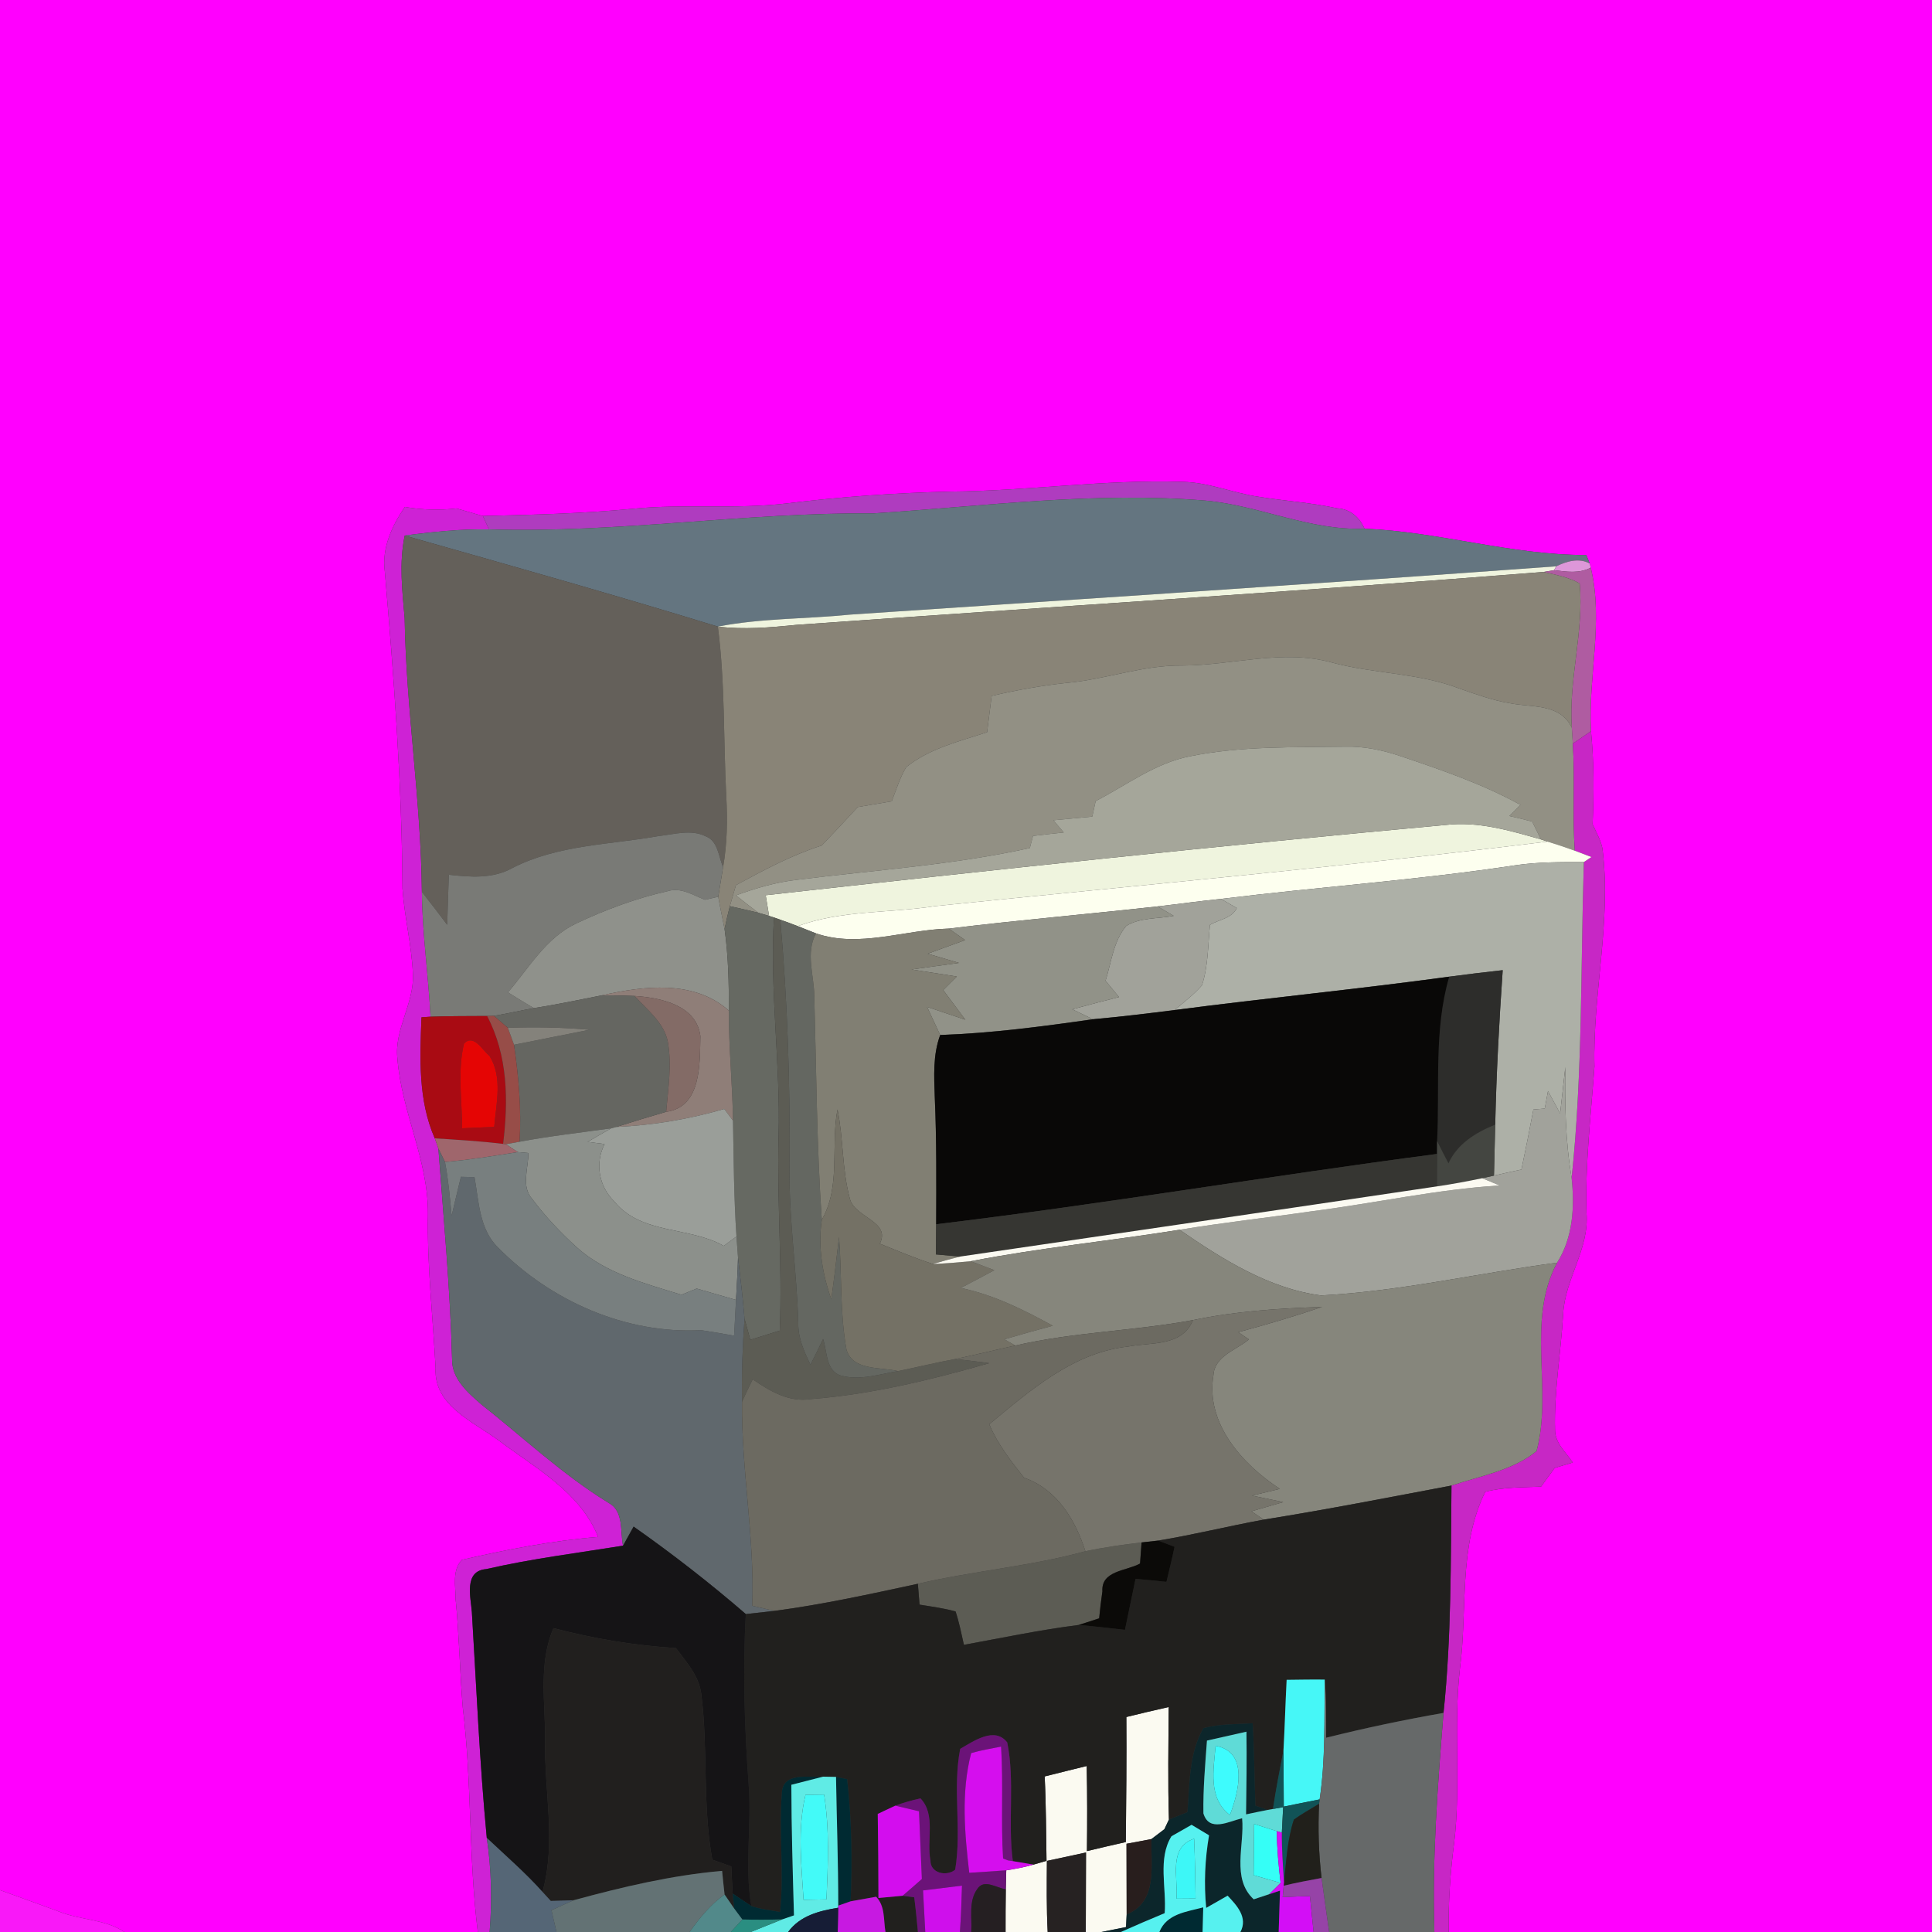 <?xml version="1.0" encoding="UTF-8" ?>
<!DOCTYPE svg PUBLIC "-//W3C//DTD SVG 1.1//EN" "http://www.w3.org/Graphics/SVG/1.1/DTD/svg11.dtd">
<svg width="250pt" height="250pt" viewBox="0 0 250 250" version="1.1" xmlns="http://www.w3.org/2000/svg">
<rect x="0" y="0" width="250" height="250" fill="#333333" stroke="none"/>
<g id="#ff00feff">
<path fill="#ff00fe" opacity="1.00" d=" M 0.00 0.00 L 250.00 0.00 L 250.00 250.00 L 187.45 250.00 C 187.41 246.15 187.66 242.31 188.16 238.50 C 189.07 231.00 188.05 223.43 188.91 215.93 C 189.93 208.30 188.67 200.19 192.19 193.04 C 194.54 192.42 196.99 192.47 199.41 192.37 C 199.99 191.56 200.58 190.76 201.17 189.95 C 201.94 189.72 202.73 189.48 203.51 189.25 C 202.63 187.92 201.22 186.74 201.22 185.03 C 201.08 180.02 201.98 175.05 202.27 170.05 C 202.49 165.49 205.69 161.61 205.29 156.93 C 205.11 150.60 205.86 144.32 206.32 138.02 C 206.07 128.58 208.55 119.21 207.35 109.77 C 207.12 108.66 206.53 107.67 206.08 106.65 C 206.26 102.63 206.27 98.61 205.87 94.61 C 205.48 87.56 207.53 80.44 205.84 73.45 L 205.71 72.92 C 205.60 72.64 205.38 72.09 205.27 71.82 C 195.58 71.84 186.23 68.81 176.57 68.41 C 175.90 66.90 174.69 65.85 173.00 65.77 C 169.68 65.04 166.28 64.83 162.93 64.29 C 159.57 63.81 156.39 62.40 152.97 62.35 C 142.94 62.02 132.99 63.54 122.97 63.61 C 115.87 63.78 108.78 64.28 101.73 65.15 C 95.16 65.92 88.52 65.18 81.94 65.83 C 75.48 66.46 68.98 66.61 62.48 66.77 C 61.35 66.44 60.21 66.11 59.07 65.79 C 56.84 66.06 54.59 65.97 52.38 65.60 C 50.71 68.08 49.38 70.91 49.80 74.00 C 50.97 87.63 52.01 101.31 52.08 114.99 C 52.34 118.70 53.28 122.32 53.43 126.04 C 53.62 129.84 50.98 133.20 51.43 137.03 C 51.97 143.86 55.42 150.15 55.38 157.06 C 55.25 163.75 56.02 170.40 56.37 177.07 C 56.11 181.90 61.31 183.99 64.57 186.42 C 69.30 189.97 75.11 193.12 77.40 198.88 C 71.46 199.36 65.58 200.51 59.77 201.84 C 58.47 203.21 58.96 205.26 58.96 206.96 C 59.42 211.61 59.50 216.28 59.88 220.93 C 61.08 230.58 60.62 240.34 61.83 250.00 L 16.10 250.00 C 13.56 248.31 10.41 248.48 7.65 247.36 C 5.10 246.42 2.55 245.50 0.00 244.58 L 0.00 0.00 Z" />
</g>
<g id="#af3cbfff">
<path fill="#af3cbf" opacity="1.00" d=" M 122.97 63.61 C 132.99 63.54 142.94 62.02 152.97 62.35 C 156.39 62.40 159.57 63.81 162.93 64.29 C 166.28 64.83 169.68 65.04 173.00 65.77 C 174.69 65.85 175.90 66.90 176.57 68.41 C 169.50 68.69 162.98 65.41 156.01 64.78 C 141.67 63.58 127.34 65.51 113.04 66.43 C 96.42 66.30 79.91 69.01 63.27 68.50 C 63.07 68.07 62.68 67.20 62.48 66.77 C 68.98 66.61 75.48 66.46 81.94 65.83 C 88.52 65.18 95.16 65.92 101.73 65.15 C 108.78 64.28 115.87 63.78 122.97 63.61 Z" />
</g>
<g id="#ce22d5ff">
<path fill="#ce22d5" opacity="1.00" d=" M 52.38 65.60 C 54.59 65.97 56.84 66.06 59.07 65.79 C 60.21 66.11 61.35 66.44 62.48 66.77 C 62.68 67.20 63.07 68.07 63.27 68.50 C 59.62 68.44 55.98 68.82 52.37 69.30 C 51.63 72.84 52.05 76.42 52.36 79.97 C 52.55 91.81 54.48 103.55 54.59 115.40 C 54.64 120.81 55.44 126.17 55.71 131.56 C 55.42 131.58 54.83 131.62 54.54 131.64 C 54.34 136.90 54.09 142.37 56.26 147.30 C 56.38 147.64 56.61 148.30 56.73 148.63 C 57.40 157.72 58.26 166.81 58.50 175.93 C 58.48 178.43 60.52 180.19 62.25 181.70 C 67.71 186.00 72.78 190.81 78.74 194.46 C 80.75 195.53 80.23 198.14 80.62 200.01 C 74.72 200.96 68.75 201.70 62.92 203.04 C 59.99 203.28 60.91 206.64 61.06 208.61 C 61.65 218.35 62.06 228.11 62.99 237.82 C 63.60 241.85 63.68 245.94 63.36 250.00 L 61.83 250.00 C 60.62 240.34 61.08 230.58 59.88 220.93 C 59.50 216.28 59.42 211.61 58.96 206.96 C 58.96 205.26 58.47 203.21 59.77 201.84 C 65.58 200.51 71.46 199.36 77.40 198.88 C 75.11 193.12 69.30 189.97 64.57 186.42 C 61.31 183.99 56.11 181.90 56.37 177.07 C 56.02 170.40 55.25 163.75 55.38 157.06 C 55.42 150.15 51.97 143.86 51.43 137.03 C 50.98 133.20 53.62 129.84 53.43 126.04 C 53.28 122.32 52.34 118.70 52.08 114.99 C 52.01 101.31 50.97 87.63 49.80 74.00 C 49.38 70.91 50.71 68.08 52.38 65.60 Z" />
</g>
<g id="#647580ff">
<path fill="#647580" opacity="1.00" d=" M 113.04 66.43 C 127.34 65.51 141.67 63.58 156.01 64.78 C 162.98 65.41 169.50 68.69 176.57 68.41 C 186.23 68.81 195.58 71.84 205.27 71.82 C 205.38 72.09 205.60 72.64 205.71 72.92 C 204.30 72.14 202.70 72.64 201.37 73.28 C 170.93 75.51 140.47 77.48 110.02 79.53 C 104.32 80.11 98.53 79.98 92.89 81.08 C 79.44 76.95 65.90 73.13 52.37 69.30 C 55.98 68.82 59.62 68.44 63.27 68.50 C 79.91 69.01 96.42 66.30 113.04 66.43 Z" />
</g>
<g id="#64605aff">
<path fill="#64605a" opacity="1.00" d=" M 52.36 79.97 C 52.05 76.42 51.63 72.84 52.37 69.30 C 65.90 73.13 79.44 76.95 92.89 81.08 C 93.84 88.37 93.60 95.72 93.98 103.05 C 94.15 106.10 94.10 109.17 93.57 112.19 C 92.96 110.84 92.93 108.83 91.32 108.22 C 89.42 107.27 87.24 107.97 85.26 108.18 C 78.90 109.32 72.18 109.30 66.31 112.32 C 63.77 113.74 60.85 113.50 58.08 113.19 C 58.00 115.35 57.93 117.51 57.87 119.67 C 56.79 118.23 55.69 116.81 54.59 115.40 C 54.48 103.55 52.55 91.81 52.36 79.97 Z" />
</g>
<g id="#eff4deff">
<path fill="#eff4de" opacity="1.00" d=" M 110.02 79.53 C 140.47 77.48 170.93 75.51 201.37 73.28 L 201.10 73.78 C 200.76 73.84 200.08 73.95 199.74 74.01 C 167.52 76.57 135.26 78.57 103.02 80.86 C 99.66 81.20 96.26 81.49 92.89 81.08 C 98.53 79.98 104.32 80.11 110.02 79.53 Z" />
<path fill="#eff4de" opacity="1.00" d=" M 99.08 115.84 C 128.38 112.58 157.70 109.43 187.06 106.75 C 191.27 106.25 195.40 107.48 199.40 108.62 C 199.61 108.69 200.04 108.83 200.25 108.90 C 173.89 112.15 147.43 114.55 121.01 117.25 C 115.09 118.18 108.92 117.75 103.22 119.84 C 102.47 119.55 101.72 119.27 100.97 119.01 L 100.15 118.72 L 99.52 118.52 C 99.41 117.85 99.19 116.51 99.08 115.84 Z" />
</g>
<g id="#dd97d9ff">
<path fill="#dd97d9" opacity="1.00" d=" M 201.37 73.28 C 202.70 72.64 204.30 72.14 205.71 72.92 L 205.84 73.45 C 204.38 74.25 202.67 73.98 201.10 73.78 L 201.37 73.28 Z" />
</g>
<g id="#af5ca1ff">
<path fill="#af5ca1" opacity="1.00" d=" M 199.74 74.01 C 200.08 73.95 200.76 73.84 201.10 73.78 C 202.67 73.98 204.38 74.25 205.84 73.45 C 207.53 80.44 205.48 87.56 205.87 94.61 C 205.28 95.01 204.11 95.83 203.52 96.23 C 203.49 95.71 203.42 94.68 203.39 94.16 C 202.96 87.90 204.98 81.74 204.41 75.50 C 202.97 74.67 201.32 74.39 199.74 74.01 Z" />
</g>
<g id="#898477ff">
<path fill="#898477" opacity="1.00" d=" M 103.02 80.86 C 135.26 78.57 167.52 76.57 199.74 74.01 C 201.32 74.39 202.97 74.67 204.41 75.50 C 204.98 81.74 202.96 87.90 203.39 94.16 C 201.86 90.98 198.21 91.58 195.35 90.99 C 193.12 90.62 190.99 89.84 188.86 89.10 C 183.56 87.06 177.79 87.20 172.35 85.73 C 165.94 83.95 159.45 86.11 152.98 86.12 C 147.87 86.05 143.05 87.93 138.00 88.37 C 134.74 88.72 131.51 89.30 128.32 90.05 C 128.12 91.62 127.93 93.18 127.73 94.75 C 124.13 95.93 120.26 96.85 117.26 99.27 C 116.44 100.65 115.97 102.20 115.39 103.69 C 113.93 103.94 112.46 104.18 111.00 104.43 C 109.46 106.10 107.91 107.77 106.33 109.41 C 102.43 110.65 98.82 112.60 95.23 114.54 C 95.03 115.22 94.64 116.58 94.44 117.26 C 94.19 118.24 93.96 119.23 93.76 120.22 C 93.49 118.83 93.18 117.44 92.94 116.04 C 93.15 114.76 93.36 113.47 93.57 112.19 C 94.10 109.17 94.15 106.10 93.98 103.05 C 93.60 95.72 93.84 88.37 92.89 81.08 C 96.26 81.49 99.66 81.20 103.02 80.86 Z" />
</g>
<g id="#929084ff">
<path fill="#929084" opacity="1.00" d=" M 152.98 86.12 C 159.45 86.11 165.94 83.95 172.35 85.73 C 177.79 87.20 183.56 87.06 188.86 89.10 C 190.99 89.84 193.12 90.62 195.35 90.99 C 198.21 91.58 201.86 90.98 203.39 94.16 C 203.42 94.68 203.49 95.71 203.52 96.23 C 203.82 100.84 203.45 105.47 203.78 110.08 C 202.61 109.65 201.43 109.26 200.25 108.90 C 200.04 108.83 199.61 108.69 199.40 108.62 C 199.12 108.04 198.55 106.89 198.26 106.31 C 197.28 106.05 196.30 105.81 195.31 105.59 C 195.79 105.11 196.27 104.63 196.75 104.15 C 191.80 101.42 186.43 99.60 181.10 97.80 C 178.82 97.04 176.44 96.55 174.03 96.62 C 167.35 96.72 160.59 96.52 154.00 97.86 C 149.49 98.73 145.78 101.60 141.78 103.66 C 141.63 104.33 141.48 105.00 141.34 105.67 C 139.66 105.83 137.99 105.98 136.31 106.14 C 136.76 106.67 137.20 107.19 137.65 107.72 C 136.32 107.86 134.99 108.01 133.67 108.17 C 133.56 108.56 133.36 109.35 133.26 109.74 C 123.33 111.93 113.16 112.59 103.10 113.85 C 100.39 114.16 97.78 114.93 95.24 115.86 C 96.18 116.62 97.15 117.37 98.13 118.11 C 96.90 117.81 95.67 117.53 94.44 117.26 C 94.64 116.58 95.03 115.22 95.23 114.54 C 98.82 112.60 102.43 110.65 106.33 109.41 C 107.91 107.77 109.46 106.10 111.00 104.43 C 112.46 104.18 113.93 103.94 115.39 103.69 C 115.97 102.20 116.44 100.65 117.26 99.27 C 120.26 96.85 124.13 95.93 127.73 94.75 C 127.93 93.18 128.12 91.62 128.32 90.05 C 131.51 89.30 134.74 88.72 138.00 88.37 C 143.05 87.93 147.87 86.05 152.98 86.12 Z" />
</g>
<g id="#c727c5ff">
<path fill="#c727c5" opacity="1.00" d=" M 203.52 96.23 C 204.11 95.83 205.28 95.01 205.87 94.61 C 206.27 98.61 206.26 102.63 206.08 106.65 C 206.53 107.67 207.12 108.66 207.35 109.77 C 208.55 119.21 206.07 128.58 206.32 138.02 C 205.86 144.32 205.11 150.60 205.29 156.93 C 205.69 161.61 202.49 165.49 202.27 170.05 C 201.98 175.05 201.08 180.02 201.22 185.03 C 201.22 186.74 202.63 187.92 203.51 189.25 C 202.73 189.48 201.94 189.72 201.17 189.95 C 200.58 190.76 199.99 191.56 199.41 192.37 C 196.99 192.47 194.54 192.42 192.19 193.04 C 188.67 200.19 189.93 208.30 188.91 215.93 C 188.05 223.43 189.07 231.00 188.16 238.50 C 187.66 242.31 187.41 246.15 187.45 250.00 L 185.61 250.00 C 185.30 240.52 186.03 231.08 186.79 221.65 C 187.82 211.88 187.72 202.04 187.82 192.23 C 191.53 190.99 195.79 190.26 198.83 187.77 C 200.95 179.83 197.43 170.92 201.49 163.39 C 203.56 160.10 203.76 156.19 203.37 152.41 C 204.81 138.84 204.52 125.17 204.95 111.55 C 205.27 111.33 205.60 111.12 205.93 110.90 C 205.39 110.70 204.32 110.28 203.78 110.08 C 203.45 105.47 203.82 100.84 203.52 96.23 Z" />
</g>
<g id="#a5a69aff">
<path fill="#a5a69a" opacity="1.00" d=" M 154.00 97.86 C 160.59 96.52 167.35 96.72 174.03 96.62 C 176.44 96.55 178.82 97.04 181.10 97.80 C 186.43 99.60 191.80 101.42 196.75 104.15 C 196.27 104.63 195.79 105.11 195.31 105.59 C 196.30 105.81 197.28 106.05 198.26 106.31 C 198.55 106.89 199.12 108.04 199.40 108.62 C 195.40 107.48 191.27 106.25 187.06 106.75 C 157.70 109.43 128.38 112.58 99.08 115.84 C 99.19 116.51 99.41 117.85 99.52 118.52 C 99.17 118.41 98.48 118.21 98.13 118.11 C 97.15 117.37 96.18 116.62 95.24 115.86 C 97.78 114.93 100.39 114.16 103.10 113.85 C 113.16 112.59 123.33 111.93 133.26 109.74 C 133.36 109.35 133.56 108.56 133.67 108.17 C 134.99 108.01 136.32 107.86 137.65 107.72 C 137.20 107.19 136.76 106.67 136.31 106.14 C 137.99 105.98 139.66 105.83 141.34 105.67 C 141.48 105.00 141.63 104.33 141.78 103.66 C 145.78 101.60 149.49 98.73 154.00 97.86 Z" />
</g>
<g id="#797a76ff">
<path fill="#797a76" opacity="1.00" d=" M 85.26 108.18 C 87.24 107.97 89.42 107.27 91.32 108.22 C 92.93 108.83 92.96 110.84 93.57 112.19 C 93.36 113.47 93.15 114.76 92.94 116.04 C 92.51 116.14 91.65 116.33 91.22 116.43 C 89.67 115.84 88.10 114.76 86.38 115.32 C 82.29 116.24 78.32 117.72 74.53 119.51 C 70.63 121.36 68.45 125.26 65.73 128.41 C 66.84 129.10 67.95 129.79 69.08 130.45 C 67.35 130.76 65.64 131.16 63.91 131.45 L 63.03 131.47 C 60.59 131.49 58.15 131.47 55.71 131.56 C 55.44 126.17 54.64 120.81 54.59 115.40 C 55.69 116.81 56.79 118.23 57.87 119.67 C 57.93 117.51 58.00 115.35 58.08 113.19 C 60.85 113.50 63.77 113.74 66.31 112.32 C 72.18 109.30 78.90 109.32 85.26 108.18 Z" />
</g>
<g id="#fdffefff">
<path fill="#fdffef" opacity="1.00" d=" M 121.01 117.25 C 147.43 114.55 173.89 112.15 200.25 108.90 C 201.43 109.26 202.61 109.65 203.78 110.08 C 204.32 110.28 205.39 110.70 205.93 110.90 C 205.60 111.12 205.27 111.33 204.95 111.55 C 201.96 111.55 198.95 111.53 195.99 111.98 C 183.38 113.89 170.64 114.76 157.99 116.32 C 155.25 116.59 152.52 116.98 149.79 117.29 C 140.79 118.29 131.76 119.06 122.77 120.16 C 117.08 120.30 111.16 122.70 105.59 120.78 C 105.00 120.54 103.81 120.07 103.22 119.84 C 108.92 117.75 115.09 118.18 121.01 117.25 Z" />
</g>
<g id="#adb0a7ff">
<path fill="#adb0a7" opacity="1.00" d=" M 195.99 111.98 C 198.95 111.53 201.96 111.55 204.95 111.55 C 204.52 125.17 204.81 138.84 203.37 152.41 C 202.56 147.67 202.48 142.87 202.55 138.07 C 202.33 140.07 202.10 142.08 201.88 144.08 C 201.35 143.11 200.83 142.15 200.31 141.18 C 200.21 141.75 200.00 142.88 199.89 143.45 C 199.52 143.48 198.79 143.54 198.42 143.57 C 197.93 146.16 197.42 148.75 196.87 151.34 C 195.69 151.59 194.50 151.85 193.32 152.12 C 193.37 149.92 193.42 147.72 193.48 145.53 C 193.63 138.86 193.99 132.19 194.45 125.54 C 192.14 125.80 189.83 126.07 187.53 126.38 C 175.71 128.00 163.82 129.15 151.99 130.70 C 153.20 129.67 154.50 128.70 155.54 127.49 C 156.35 124.97 156.31 122.28 156.57 119.67 C 157.73 118.99 159.41 118.84 160.04 117.50 C 159.53 117.20 158.50 116.61 157.99 116.32 C 170.64 114.76 183.38 113.89 195.99 111.98 Z" />
</g>
<g id="#8f918bff">
<path fill="#8f918b" opacity="1.00" d=" M 86.38 115.32 C 88.10 114.76 89.67 115.84 91.22 116.43 C 91.65 116.33 92.51 116.14 92.94 116.04 C 93.18 117.44 93.49 118.83 93.76 120.22 C 94.25 123.72 94.33 127.25 94.31 130.77 C 89.76 126.74 83.27 127.58 77.81 128.81 C 74.91 129.39 72.01 129.99 69.08 130.45 C 67.95 129.79 66.84 129.10 65.73 128.41 C 68.45 125.26 70.63 121.36 74.53 119.51 C 78.32 117.72 82.29 116.24 86.38 115.32 Z" />
</g>
<g id="#666962ff">
<path fill="#666962" opacity="1.00" d=" M 93.76 120.22 C 93.96 119.23 94.19 118.24 94.44 117.26 C 95.67 117.53 96.90 117.81 98.13 118.11 C 98.48 118.21 99.17 118.41 99.52 118.52 L 100.15 118.72 C 99.59 128.15 101.00 137.56 100.75 146.99 C 100.52 155.39 101.25 163.78 100.90 172.18 C 99.63 172.57 98.36 172.97 97.09 173.37 C 96.83 172.46 96.58 171.55 96.34 170.64 C 96.13 168.00 95.81 165.37 95.50 162.73 C 95.45 162.05 95.35 160.68 95.30 160.00 C 94.96 155.01 94.94 150.01 94.85 145.01 C 94.78 140.26 94.29 135.52 94.31 130.77 C 94.33 127.25 94.25 123.72 93.76 120.22 Z" />
</g>
<g id="#a1a29aff">
<path fill="#a1a29a" opacity="1.00" d=" M 149.79 117.29 C 152.52 116.98 155.25 116.59 157.99 116.32 C 158.50 116.61 159.53 117.20 160.04 117.50 C 159.41 118.84 157.73 118.99 156.57 119.67 C 156.31 122.28 156.35 124.97 155.54 127.49 C 154.50 128.70 153.20 129.67 151.99 130.70 C 148.47 131.15 144.96 131.57 141.43 131.89 C 140.76 131.57 139.42 130.92 138.75 130.60 C 140.76 130.05 142.78 129.53 144.80 129.02 C 144.22 128.31 143.64 127.61 143.06 126.91 C 143.81 124.51 144.07 121.79 145.74 119.81 C 147.54 118.70 149.85 118.91 151.88 118.51 C 151.36 118.20 150.31 117.59 149.79 117.29 Z" />
</g>
<g id="#919288ff">
<path fill="#919288" opacity="1.00" d=" M 122.77 120.16 C 131.76 119.06 140.79 118.29 149.79 117.29 C 150.31 117.59 151.36 118.20 151.88 118.51 C 149.85 118.91 147.54 118.70 145.74 119.81 C 144.07 121.79 143.81 124.51 143.06 126.91 C 143.64 127.61 144.22 128.31 144.80 129.02 C 142.78 129.53 140.76 130.05 138.75 130.60 C 139.42 130.92 140.76 131.57 141.43 131.89 C 134.87 132.83 128.29 133.70 121.66 133.93 C 121.10 132.71 120.53 131.50 119.96 130.29 C 121.60 130.84 123.26 131.40 124.91 131.95 C 123.96 130.67 123.00 129.39 122.05 128.11 C 122.49 127.67 123.37 126.79 123.81 126.36 C 121.86 126.05 119.90 125.75 117.95 125.45 C 120.00 125.16 122.04 124.88 124.09 124.60 C 122.74 124.20 121.38 123.80 120.04 123.41 C 121.65 122.82 123.27 122.24 124.89 121.65 C 124.36 121.28 123.30 120.53 122.77 120.16 Z" />
</g>
<g id="#5c5c54ff">
<path fill="#5c5c54" opacity="1.00" d=" M 100.15 118.72 L 100.97 119.01 C 101.92 129.66 102.25 140.36 102.17 151.06 C 102.07 157.84 103.12 164.55 103.30 171.32 C 103.28 173.20 104.08 174.93 104.87 176.59 C 105.43 175.48 105.98 174.38 106.51 173.26 C 107.06 174.92 106.83 177.52 108.97 178.04 C 111.37 178.64 113.83 177.81 116.21 177.42 C 118.67 176.92 121.11 176.31 123.59 175.86 C 125.06 176.01 126.54 176.19 128.02 176.39 C 120.49 178.55 112.80 180.43 104.97 181.04 C 102.13 181.50 99.63 180.02 97.40 178.48 C 96.92 179.45 96.46 180.41 96.02 181.39 C 95.95 177.80 96.08 174.22 96.34 170.64 C 96.58 171.55 96.83 172.46 97.09 173.37 C 98.36 172.97 99.63 172.57 100.90 172.18 C 101.25 163.78 100.52 155.39 100.75 146.99 C 101.00 137.56 99.59 128.15 100.15 118.72 Z" />
<path fill="#5c5c54" opacity="1.00" d=" M 140.45 200.73 C 142.85 200.22 145.28 199.88 147.72 199.59 C 147.67 200.27 147.57 201.64 147.52 202.32 C 145.77 203.30 142.48 203.21 142.65 205.92 C 142.48 207.08 142.34 208.24 142.23 209.41 C 141.56 209.62 140.24 210.06 139.58 210.27 C 134.59 210.90 129.67 211.94 124.73 212.84 C 124.40 211.39 124.12 209.93 123.65 208.52 C 122.12 208.10 120.55 207.89 118.99 207.64 C 118.94 206.96 118.83 205.61 118.77 204.94 C 125.95 203.27 133.33 202.68 140.45 200.73 Z" />
</g>
<g id="#646761ff">
<path fill="#646761" opacity="1.00" d=" M 100.97 119.01 C 101.72 119.27 102.47 119.55 103.22 119.84 C 103.81 120.07 105.00 120.54 105.59 120.78 C 104.20 123.34 105.36 126.22 105.37 128.93 C 105.64 138.57 105.68 148.22 106.34 157.84 C 105.83 161.33 106.41 164.82 107.57 168.12 C 107.94 165.44 108.26 162.75 108.57 160.06 C 108.95 164.90 108.66 169.82 109.53 174.62 C 110.31 177.41 113.99 176.87 116.21 177.42 C 113.83 177.81 111.37 178.64 108.97 178.04 C 106.83 177.52 107.06 174.92 106.51 173.26 C 105.98 174.38 105.43 175.48 104.87 176.59 C 104.08 174.93 103.28 173.20 103.30 171.32 C 103.12 164.55 102.07 157.84 102.17 151.06 C 102.25 140.36 101.92 129.66 100.97 119.01 Z" />
</g>
<g id="#817f73ff">
<path fill="#817f73" opacity="1.00" d=" M 105.59 120.78 C 111.16 122.70 117.08 120.30 122.77 120.16 C 123.30 120.53 124.36 121.28 124.89 121.65 C 123.27 122.24 121.65 122.82 120.04 123.41 C 121.38 123.80 122.74 124.20 124.09 124.60 C 122.04 124.88 120.00 125.16 117.95 125.45 C 119.90 125.75 121.86 126.05 123.81 126.36 C 123.37 126.79 122.49 127.67 122.05 128.11 C 123.00 129.39 123.96 130.67 124.91 131.95 C 123.26 131.40 121.60 130.84 119.96 130.29 C 120.53 131.50 121.10 132.71 121.66 133.93 C 120.70 136.51 120.87 139.29 120.96 141.99 C 121.20 147.47 121.16 152.95 121.14 158.42 C 121.13 159.72 121.11 161.02 121.10 162.32 C 121.88 162.39 123.45 162.53 124.23 162.60 C 123.06 162.89 121.89 163.22 120.73 163.56 C 118.39 162.81 116.13 161.85 113.85 160.93 C 115.32 158.00 110.53 157.56 109.96 155.07 C 108.95 151.32 109.15 147.36 108.37 143.56 C 107.47 148.29 108.83 153.50 106.34 157.84 C 105.68 148.22 105.64 138.57 105.37 128.93 C 105.36 126.22 104.20 123.34 105.59 120.78 Z" />
</g>
<g id="#2d2d2bff">
<path fill="#2d2d2b" opacity="1.00" d=" M 187.53 126.38 C 189.83 126.07 192.14 125.80 194.45 125.54 C 193.99 132.19 193.63 138.86 193.48 145.53 C 190.97 146.55 188.60 147.99 187.43 150.54 C 186.93 149.58 186.43 148.62 185.96 147.66 C 186.32 140.58 185.52 133.26 187.53 126.38 Z" />
</g>
<g id="#090807ff">
<path fill="#090807" opacity="1.00" d=" M 151.99 130.70 C 163.82 129.15 175.71 128.00 187.53 126.38 C 185.52 133.26 186.32 140.58 185.96 147.66 L 185.96 149.32 C 164.33 152.15 142.80 155.81 121.14 158.42 C 121.16 152.95 121.20 147.47 120.96 141.99 C 120.87 139.29 120.70 136.51 121.66 133.93 C 128.29 133.70 134.87 132.83 141.43 131.89 C 144.96 131.57 148.47 131.15 151.99 130.70 Z" />
</g>
<g id="#8f7e78ff">
<path fill="#8f7e78" opacity="1.00" d=" M 77.81 128.81 C 83.27 127.58 89.76 126.74 94.31 130.77 C 94.29 135.52 94.78 140.26 94.85 145.01 C 94.57 144.63 94.00 143.88 93.72 143.50 C 89.17 144.83 84.49 145.61 79.75 145.83 C 81.89 145.15 84.04 144.49 86.20 143.87 C 90.81 143.25 90.54 137.62 90.63 134.07 C 90.12 130.04 85.47 129.10 82.12 128.88 C 80.68 128.82 79.25 128.79 77.81 128.81 Z" />
</g>
<g id="#656661ff">
<path fill="#656661" opacity="1.00" d=" M 69.08 130.45 C 72.01 129.99 74.91 129.39 77.81 128.81 C 79.25 128.79 80.68 128.82 82.12 128.88 C 83.73 130.67 85.90 132.28 86.41 134.77 C 86.96 137.78 86.46 140.85 86.20 143.87 C 84.04 144.49 81.89 145.15 79.75 145.83 L 79.10 146.00 C 75.14 146.56 71.16 147.00 67.23 147.74 C 67.49 143.55 67.11 139.34 66.51 135.19 C 69.76 134.53 73.02 133.91 76.28 133.25 C 72.77 132.94 69.24 132.87 65.72 133.00 C 65.27 132.62 64.37 131.84 63.91 131.45 C 65.64 131.16 67.35 130.76 69.08 130.45 Z" />
</g>
<g id="#836b66ff">
<path fill="#836b66" opacity="1.00" d=" M 82.12 128.88 C 85.47 129.10 90.12 130.04 90.63 134.07 C 90.54 137.62 90.81 143.25 86.20 143.87 C 86.46 140.85 86.96 137.78 86.41 134.77 C 85.90 132.28 83.73 130.67 82.12 128.88 Z" />
</g>
<g id="#a90b13ff">
<path fill="#a90b13" opacity="1.00" d=" M 54.54 131.64 C 54.83 131.62 55.42 131.58 55.71 131.56 C 58.15 131.47 60.59 131.49 63.03 131.47 C 65.72 136.57 65.80 142.42 65.10 148.02 C 62.17 147.66 59.21 147.49 56.26 147.30 C 54.09 142.37 54.34 136.90 54.54 131.64 M 60.04 135.04 C 59.18 138.63 59.79 142.36 59.80 146.00 C 61.19 145.94 62.57 145.88 63.95 145.82 C 64.21 142.80 65.07 139.36 63.33 136.62 C 62.42 135.93 61.32 133.72 60.04 135.04 Z" />
</g>
<g id="#974d48ff">
<path fill="#974d48" opacity="1.00" d=" M 63.03 131.47 L 63.91 131.45 C 64.37 131.84 65.27 132.62 65.72 133.00 C 65.92 133.55 66.32 134.64 66.51 135.19 C 67.11 139.34 67.49 143.55 67.23 147.74 L 65.46 148.06 L 65.10 148.02 C 65.80 142.42 65.72 136.57 63.03 131.47 Z" />
</g>
<g id="#84827bff">
<path fill="#84827b" opacity="1.00" d=" M 65.72 133.00 C 69.24 132.87 72.77 132.94 76.28 133.25 C 73.02 133.91 69.76 134.53 66.51 135.19 C 66.32 134.64 65.92 133.55 65.72 133.00 Z" />
</g>
<g id="#e50504ff">
<path fill="#e50504" opacity="1.00" d=" M 60.04 135.04 C 61.32 133.72 62.42 135.93 63.33 136.62 C 65.07 139.36 64.21 142.80 63.95 145.82 C 62.57 145.88 61.19 145.94 59.80 146.00 C 59.79 142.36 59.18 138.63 60.04 135.04 Z" />
</g>
<g id="#a1a29bff">
<path fill="#a1a29b" opacity="1.00" d=" M 201.88 144.08 C 202.10 142.08 202.33 140.07 202.55 138.07 C 202.48 142.87 202.56 147.67 203.37 152.41 C 203.76 156.19 203.56 160.10 201.49 163.39 C 191.30 164.74 181.23 167.09 170.95 167.63 C 164.19 166.75 158.16 162.93 152.64 159.13 C 158.39 158.18 164.18 157.55 169.94 156.71 C 177.99 155.68 185.93 153.90 194.05 153.40 C 193.48 153.16 192.36 152.69 191.80 152.46 C 192.18 152.37 192.94 152.21 193.32 152.12 C 194.50 151.85 195.69 151.59 196.87 151.34 C 197.42 148.75 197.93 146.16 198.42 143.57 C 198.79 143.54 199.52 143.48 199.89 143.45 C 200.00 142.88 200.21 141.75 200.31 141.18 C 200.83 142.15 201.35 143.11 201.88 144.08 Z" />
</g>
<g id="#9a9e99ff">
<path fill="#9a9e99" opacity="1.00" d=" M 79.75 145.83 C 84.49 145.61 89.17 144.83 93.72 143.50 C 94.00 143.88 94.57 144.63 94.85 145.01 C 94.94 150.01 94.96 155.01 95.30 160.00 C 94.75 160.40 94.20 160.81 93.66 161.22 C 89.15 158.67 83.01 159.79 79.49 155.47 C 77.48 153.49 76.97 150.54 78.23 148.04 C 77.68 147.97 76.59 147.83 76.04 147.76 C 77.05 147.17 78.06 146.57 79.10 146.00 L 79.75 145.83 Z" />
</g>
<g id="#747165ff">
<path fill="#747165" opacity="1.00" d=" M 108.37 143.56 C 109.15 147.36 108.95 151.32 109.96 155.07 C 110.53 157.56 115.32 158.00 113.85 160.93 C 116.13 161.85 118.39 162.81 120.73 163.56 C 122.36 163.50 123.99 163.35 125.62 163.20 C 126.39 163.49 127.91 164.07 128.67 164.36 C 127.23 165.14 125.78 165.90 124.33 166.66 C 128.57 167.54 132.46 169.48 136.23 171.55 C 134.14 172.11 132.05 172.69 129.97 173.31 C 130.33 173.51 131.04 173.91 131.39 174.11 C 128.79 174.68 126.20 175.32 123.59 175.86 C 121.11 176.31 118.67 176.92 116.21 177.42 C 113.99 176.87 110.31 177.41 109.53 174.62 C 108.66 169.82 108.95 164.90 108.57 160.06 C 108.26 162.75 107.94 165.44 107.57 168.12 C 106.41 164.82 105.83 161.33 106.34 157.84 C 108.83 153.50 107.47 148.29 108.37 143.56 Z" />
</g>
<g id="#8c908bff">
<path fill="#8c908b" opacity="1.00" d=" M 67.23 147.74 C 71.16 147.00 75.14 146.56 79.10 146.00 C 78.06 146.57 77.05 147.17 76.04 147.76 C 76.59 147.83 77.68 147.97 78.23 148.04 C 76.97 150.54 77.48 153.49 79.49 155.47 C 83.01 159.79 89.15 158.67 93.66 161.22 C 94.20 160.81 94.75 160.40 95.30 160.00 C 95.35 160.68 95.45 162.05 95.50 162.73 C 95.45 164.56 95.34 166.38 95.24 168.21 C 93.54 167.72 91.84 167.23 90.15 166.74 C 89.49 167.00 88.84 167.27 88.18 167.54 C 83.45 166.08 78.40 164.79 74.63 161.40 C 72.53 159.49 70.57 157.42 68.87 155.15 C 67.39 153.50 68.39 151.17 68.37 149.20 C 68.03 149.17 67.34 149.11 67.00 149.08 L 65.46 148.06 L 67.23 147.74 Z" />
</g>
<g id="#444641ff">
<path fill="#444641" opacity="1.00" d=" M 187.43 150.54 C 188.60 147.99 190.97 146.55 193.48 145.53 C 193.42 147.72 193.37 149.92 193.32 152.12 C 192.94 152.21 192.18 152.37 191.80 152.46 C 189.85 152.87 187.89 153.23 185.93 153.52 C 185.94 152.12 185.95 150.72 185.96 149.32 L 185.96 147.66 C 186.43 148.62 186.93 149.58 187.43 150.54 Z" />
</g>
<g id="#9f666cff">
<path fill="#9f666c" opacity="1.00" d=" M 56.26 147.30 C 59.21 147.49 62.17 147.66 65.10 148.02 L 65.46 148.06 L 67.00 149.08 C 63.87 149.58 60.74 150.09 57.58 150.36 C 57.37 149.93 56.94 149.06 56.73 148.63 C 56.61 148.30 56.38 147.64 56.26 147.30 Z" />
</g>
<g id="#60686dff">
<path fill="#60686d" opacity="1.00" d=" M 56.73 148.63 C 56.94 149.06 57.37 149.93 57.58 150.36 C 58.02 152.65 58.22 154.98 58.44 157.30 C 58.83 155.62 59.24 153.95 59.64 152.28 C 60.08 152.29 60.96 152.31 61.40 152.32 C 61.97 155.45 62.01 159.05 64.45 161.43 C 71.24 168.33 80.97 172.65 90.71 172.12 C 92.14 172.33 93.56 172.58 94.99 172.84 C 95.07 171.30 95.15 169.75 95.24 168.21 C 95.34 166.38 95.45 164.56 95.50 162.73 C 95.81 165.37 96.13 168.00 96.34 170.64 C 96.08 174.22 95.95 177.80 96.02 181.39 C 95.92 190.21 97.67 198.95 97.34 207.79 C 98.06 207.96 99.50 208.29 100.22 208.45 C 98.98 208.59 97.74 208.73 96.51 208.86 C 91.86 204.84 87.01 201.07 81.99 197.54 C 81.53 198.36 81.08 199.18 80.62 200.01 C 80.23 198.14 80.75 195.53 78.74 194.46 C 72.78 190.81 67.71 186.00 62.25 181.70 C 60.52 180.19 58.48 178.43 58.50 175.93 C 58.26 166.81 57.40 157.72 56.73 148.63 Z" />
</g>
<g id="#787f7fff">
<path fill="#787f7f" opacity="1.00" d=" M 57.58 150.36 C 60.74 150.09 63.87 149.58 67.00 149.08 C 67.34 149.11 68.03 149.17 68.37 149.20 C 68.39 151.17 67.39 153.50 68.87 155.15 C 70.57 157.42 72.53 159.49 74.63 161.40 C 78.40 164.79 83.45 166.08 88.18 167.54 C 88.84 167.27 89.49 167.00 90.15 166.74 C 91.84 167.23 93.54 167.72 95.24 168.21 C 95.15 169.75 95.07 171.30 94.99 172.84 C 93.56 172.58 92.14 172.33 90.71 172.12 C 80.97 172.65 71.24 168.33 64.45 161.43 C 62.01 159.05 61.97 155.45 61.40 152.32 C 60.96 152.31 60.08 152.29 59.64 152.28 C 59.24 153.95 58.83 155.62 58.44 157.30 C 58.22 154.98 58.02 152.65 57.58 150.36 Z" />
</g>
<g id="#363632ff">
<path fill="#363632" opacity="1.00" d=" M 121.14 158.42 C 142.80 155.81 164.33 152.15 185.96 149.32 C 185.95 150.72 185.94 152.12 185.93 153.52 C 165.37 156.58 144.80 159.59 124.23 162.60 C 123.45 162.53 121.88 162.39 121.10 162.32 C 121.11 161.02 121.13 159.72 121.14 158.42 Z" />
</g>
<g id="#fbfaf1ff">
<path fill="#fbfaf1" opacity="1.00" d=" M 124.23 162.60 C 144.80 159.59 165.37 156.58 185.93 153.52 C 187.89 153.23 189.85 152.87 191.80 152.46 C 192.36 152.69 193.48 153.16 194.05 153.40 C 185.93 153.90 177.99 155.68 169.94 156.71 C 164.18 157.55 158.39 158.18 152.64 159.13 C 143.65 160.57 134.57 161.46 125.62 163.20 C 123.99 163.35 122.36 163.50 120.73 163.56 C 121.89 163.22 123.06 162.89 124.23 162.60 Z" />
<path fill="#fbfaf1" opacity="1.00" d=" M 145.75 222.18 C 147.57 221.73 149.40 221.30 151.23 220.89 C 151.20 225.74 151.11 230.60 151.26 235.45 C 151.11 235.77 150.82 236.39 150.67 236.70 C 150.25 237.02 149.42 237.65 149.00 237.97 C 147.93 238.18 146.85 238.39 145.77 238.58 C 145.77 241.63 145.79 244.68 145.79 247.73 C 145.77 248.14 145.73 248.95 145.71 249.36 C 144.64 249.58 143.58 249.79 142.52 250.00 L 140.50 250.00 C 140.51 246.57 140.52 243.14 140.53 239.71 C 138.84 240.07 137.16 240.44 135.47 240.80 C 135.45 243.86 135.41 246.93 135.57 250.00 L 130.12 250.00 C 130.12 248.15 130.12 246.31 130.15 244.47 C 130.16 243.86 130.20 242.63 130.21 242.02 C 131.40 241.83 132.58 241.62 133.73 241.28 C 134.16 241.15 135.00 240.91 135.42 240.79 C 135.36 237.15 135.36 233.50 135.18 229.87 C 136.99 229.41 138.81 228.97 140.62 228.52 C 140.70 232.19 140.69 235.86 140.65 239.53 C 142.32 239.13 144.00 238.74 145.68 238.36 C 145.73 232.97 145.79 227.57 145.75 222.18 Z" />
</g>
<g id="#86867cff">
<path fill="#86867c" opacity="1.00" d=" M 125.62 163.20 C 134.57 161.46 143.65 160.57 152.64 159.13 C 158.16 162.93 164.19 166.75 170.95 167.63 C 181.23 167.09 191.30 164.74 201.49 163.39 C 197.43 170.92 200.95 179.83 198.83 187.77 C 195.79 190.26 191.53 190.99 187.82 192.23 C 179.73 193.76 171.65 195.34 163.52 196.64 C 163.13 196.37 162.34 195.83 161.94 195.56 C 163.31 195.16 164.68 194.76 166.05 194.37 C 164.70 194.09 163.35 193.81 162.00 193.53 C 163.20 193.24 164.40 192.95 165.61 192.66 C 160.77 189.48 155.97 184.19 157.02 177.94 C 157.17 175.47 159.97 174.70 161.61 173.32 C 161.26 173.09 160.57 172.61 160.23 172.38 C 163.87 171.41 167.50 170.34 171.07 169.12 C 165.47 169.30 159.86 169.67 154.37 170.82 C 146.76 172.23 138.96 172.36 131.39 174.11 C 131.04 173.91 130.33 173.51 129.97 173.31 C 132.05 172.69 134.14 172.11 136.23 171.55 C 132.46 169.48 128.57 167.54 124.33 166.66 C 125.78 165.90 127.23 165.14 128.67 164.36 C 127.91 164.07 126.39 163.49 125.62 163.20 Z" />
</g>
<g id="#76746bff">
<path fill="#76746b" opacity="1.00" d=" M 154.37 170.82 C 159.86 169.67 165.47 169.30 171.07 169.12 C 167.50 170.34 163.87 171.41 160.23 172.38 C 160.57 172.61 161.26 173.09 161.61 173.32 C 159.97 174.70 157.17 175.47 157.02 177.94 C 155.97 184.19 160.77 189.48 165.61 192.66 C 164.40 192.95 163.20 193.24 162.00 193.53 C 163.35 193.81 164.70 194.09 166.05 194.37 C 164.68 194.76 163.31 195.16 161.94 195.56 C 162.34 195.83 163.13 196.37 163.52 196.64 C 158.96 197.47 154.45 198.60 149.87 199.35 C 149.33 199.41 148.26 199.53 147.72 199.59 C 145.28 199.88 142.85 200.22 140.45 200.73 C 139.14 196.65 136.78 192.71 132.52 191.22 C 130.81 189.06 129.08 186.85 128.01 184.30 C 133.30 179.93 138.87 175.01 145.99 174.24 C 148.99 173.67 152.96 174.27 154.37 170.82 Z" />
</g>
<g id="#6c6a61ff">
<path fill="#6c6a61" opacity="1.00" d=" M 131.39 174.11 C 138.96 172.36 146.76 172.23 154.37 170.82 C 152.96 174.27 148.99 173.67 145.99 174.24 C 138.87 175.01 133.30 179.93 128.01 184.30 C 129.08 186.85 130.81 189.06 132.52 191.22 C 136.78 192.71 139.14 196.65 140.45 200.73 C 133.33 202.68 125.95 203.27 118.77 204.94 C 112.62 206.27 106.46 207.62 100.22 208.45 C 99.50 208.29 98.06 207.96 97.34 207.79 C 97.67 198.95 95.92 190.21 96.02 181.39 C 96.46 180.41 96.92 179.45 97.40 178.48 C 99.63 180.02 102.13 181.50 104.97 181.04 C 112.80 180.43 120.49 178.55 128.02 176.39 C 126.54 176.19 125.06 176.01 123.59 175.86 C 126.20 175.32 128.79 174.68 131.39 174.11 Z" />
</g>
<g id="#21201eff">
<path fill="#21201e" opacity="1.00" d=" M 163.52 196.64 C 171.65 195.34 179.73 193.76 187.82 192.23 C 187.72 202.04 187.82 211.88 186.79 221.65 C 181.69 222.54 176.62 223.61 171.60 224.86 C 171.60 222.35 171.64 219.84 171.42 217.34 C 169.77 217.32 168.14 217.35 166.49 217.37 C 166.33 220.41 166.25 223.46 166.08 226.51 C 165.59 229.02 165.10 231.54 164.72 234.08 L 164.06 234.20 C 163.66 234.06 162.86 233.79 162.45 233.65 C 162.32 230.10 162.31 226.54 162.10 222.99 C 159.97 223.12 157.79 223.06 155.72 223.62 C 153.82 226.91 153.96 230.83 153.65 234.49 C 153.05 234.73 151.86 235.21 151.26 235.45 C 151.11 230.60 151.20 225.74 151.23 220.89 C 149.40 221.30 147.57 221.73 145.75 222.18 C 145.79 227.57 145.73 232.97 145.68 238.36 C 144.00 238.74 142.32 239.13 140.65 239.53 C 140.69 235.86 140.70 232.19 140.62 228.52 C 138.81 228.97 136.99 229.41 135.18 229.87 C 135.36 233.50 135.36 237.15 135.42 240.79 C 135.00 240.91 134.16 241.15 133.73 241.28 C 133.06 241.16 131.73 240.94 131.06 240.83 C 130.38 235.73 131.35 230.54 130.34 225.48 C 128.73 223.36 125.97 225.31 124.25 226.30 C 123.24 231.45 124.47 236.76 123.60 241.94 C 122.44 242.87 120.37 242.37 120.40 240.74 C 119.87 238.10 121.13 234.83 119.11 232.71 C 118.00 232.95 116.92 233.26 115.85 233.65 C 115.29 233.92 114.15 234.46 113.58 234.72 C 113.64 238.35 113.66 241.97 113.67 245.60 C 114.45 245.53 116.02 245.38 116.80 245.31 C 117.18 245.36 117.93 245.46 118.30 245.51 C 118.50 247.00 118.63 248.50 118.78 250.00 L 114.58 250.00 C 114.31 248.44 114.56 246.66 113.37 245.44 C 112.55 245.58 110.90 245.88 110.07 246.03 C 110.30 240.76 110.21 235.46 109.62 230.22 C 109.26 230.14 108.54 230.00 108.18 229.93 C 107.77 229.92 106.93 229.91 106.51 229.90 C 104.68 230.04 101.28 229.24 101.17 232.03 C 100.77 237.14 101.48 242.29 100.94 247.41 C 99.70 247.17 98.42 247.06 97.22 246.64 C 96.33 241.46 97.28 236.19 96.88 230.98 C 96.34 223.62 96.09 216.23 96.51 208.86 C 97.74 208.73 98.98 208.59 100.22 208.45 C 106.46 207.62 112.62 206.27 118.77 204.94 C 118.83 205.61 118.94 206.96 118.99 207.64 C 120.55 207.89 122.12 208.10 123.65 208.52 C 124.12 209.93 124.40 211.39 124.73 212.84 C 129.67 211.94 134.59 210.90 139.58 210.27 C 141.58 210.44 143.57 210.68 145.57 210.90 C 146.03 208.69 146.48 206.49 146.94 204.30 C 148.28 204.42 149.61 204.55 150.94 204.69 C 151.30 203.18 151.67 201.68 151.99 200.16 C 151.46 199.96 150.40 199.55 149.87 199.35 C 154.45 198.60 158.96 197.47 163.52 196.64 Z" />
</g>
<g id="#151416ff">
<path fill="#151416" opacity="1.00" d=" M 80.62 200.01 C 81.08 199.18 81.53 198.36 81.99 197.54 C 87.01 201.07 91.86 204.84 96.51 208.86 C 96.09 216.23 96.34 223.62 96.88 230.98 C 97.28 236.19 96.33 241.46 97.22 246.64 C 96.62 246.24 95.41 245.43 94.81 245.03 C 94.74 243.86 94.68 242.68 94.63 241.52 C 94.02 241.30 92.79 240.86 92.17 240.64 C 90.87 233.53 91.66 226.26 90.73 219.11 C 90.42 216.81 88.79 215.04 87.46 213.26 C 82.10 212.93 76.80 212.04 71.62 210.68 C 69.65 215.28 70.57 220.28 70.54 225.11 C 70.39 231.69 72.01 238.32 70.20 244.81 C 67.96 242.31 65.42 240.12 62.99 237.82 C 62.06 228.11 61.65 218.35 61.06 208.61 C 60.91 206.64 59.99 203.28 62.92 203.04 C 68.75 201.70 74.72 200.96 80.62 200.01 Z" />
</g>
<g id="#0b0a08ff">
<path fill="#0b0a08" opacity="1.00" d=" M 147.72 199.59 C 148.26 199.53 149.33 199.41 149.87 199.35 C 150.40 199.55 151.46 199.96 151.99 200.16 C 151.67 201.68 151.30 203.18 150.94 204.69 C 149.61 204.55 148.28 204.42 146.94 204.30 C 146.48 206.49 146.03 208.69 145.57 210.90 C 143.57 210.68 141.58 210.44 139.58 210.27 C 140.24 210.06 141.56 209.62 142.23 209.41 C 142.34 208.24 142.48 207.08 142.65 205.92 C 142.48 203.21 145.77 203.30 147.52 202.32 C 147.57 201.64 147.67 200.27 147.72 199.59 Z" />
</g>
<g id="#211f1eff">
<path fill="#211f1e" opacity="1.00" d=" M 70.54 225.11 C 70.57 220.28 69.65 215.28 71.62 210.68 C 76.80 212.04 82.10 212.93 87.46 213.26 C 88.79 215.04 90.42 216.81 90.73 219.11 C 91.66 226.26 90.87 233.53 92.17 240.64 C 92.79 240.86 94.02 241.30 94.63 241.52 C 94.68 242.68 94.74 243.86 94.81 245.03 C 94.86 245.51 94.96 246.48 95.01 246.97 C 94.70 246.51 94.07 245.60 93.76 245.15 C 93.64 244.13 93.54 243.11 93.44 242.09 C 86.92 242.66 80.53 244.17 74.23 245.89 C 73.49 245.91 72.01 245.96 71.27 245.98 C 71.00 245.69 70.47 245.10 70.20 244.81 C 72.01 238.32 70.39 231.69 70.54 225.11 Z" />
</g>
<g id="#46f7f7ff">
<path fill="#46f7f7" opacity="1.00" d=" M 166.49 217.37 C 168.14 217.35 169.77 217.32 171.42 217.34 C 171.35 222.51 171.53 227.71 170.76 232.84 C 169.21 233.15 167.67 233.46 166.12 233.77 C 166.12 231.35 166.08 228.93 166.08 226.51 C 166.25 223.46 166.33 220.41 166.49 217.37 Z" />
</g>
<g id="#666969ff">
<path fill="#666969" opacity="1.00" d=" M 171.42 217.34 C 171.64 219.84 171.60 222.35 171.60 224.86 C 176.62 223.61 181.69 222.54 186.79 221.65 C 186.03 231.08 185.30 240.52 185.61 250.00 L 171.99 250.00 C 171.66 247.67 171.32 245.34 171.01 243.01 C 170.63 239.82 170.54 236.61 170.69 233.41 L 170.76 232.84 C 171.53 227.71 171.35 222.51 171.42 217.34 Z" />
</g>
<g id="#0c262bff">
<path fill="#0c262b" opacity="1.00" d=" M 155.72 223.62 C 157.79 223.06 159.97 223.12 162.10 222.99 C 162.31 226.54 162.32 230.10 162.45 233.65 C 162.86 233.79 163.66 234.06 164.06 234.20 C 163.12 234.38 162.18 234.58 161.24 234.78 C 161.29 231.21 161.34 227.64 161.29 224.08 C 159.58 224.46 157.88 224.84 156.18 225.23 C 155.95 228.36 155.67 231.50 155.72 234.65 C 156.46 237.14 159.03 235.68 160.73 235.28 C 161.07 238.75 159.31 243.07 162.23 245.77 L 164.23 245.11 L 165.63 244.65 C 165.57 246.43 165.51 248.21 165.46 250.00 L 160.51 250.00 C 161.51 248.13 160.04 246.55 158.85 245.30 C 158.16 245.70 156.77 246.48 156.08 246.88 C 155.78 243.74 155.92 240.59 156.45 237.49 C 155.89 237.15 154.75 236.47 154.19 236.13 C 153.54 236.50 152.24 237.24 151.59 237.61 C 149.79 240.50 150.96 244.29 150.71 247.56 C 148.81 248.35 146.92 249.16 145.04 250.00 L 142.52 250.00 C 143.58 249.79 144.64 249.58 145.71 249.36 C 145.73 248.95 145.77 248.14 145.79 247.73 C 149.85 246.04 148.89 241.49 149.00 237.97 C 149.42 237.65 150.25 237.02 150.67 236.70 C 150.82 236.39 151.11 235.77 151.26 235.45 C 151.86 235.21 153.05 234.73 153.65 234.49 C 153.96 230.83 153.82 226.91 155.72 223.62 Z" />
</g>
<g id="#6b1378ff">
<path fill="#6b1378" opacity="1.00" d=" M 124.25 226.30 C 125.97 225.31 128.73 223.36 130.34 225.48 C 131.35 230.54 130.38 235.73 131.06 240.83 L 130.42 240.73 L 129.80 240.49 C 129.50 235.67 129.85 230.83 129.54 226.01 C 128.24 226.26 126.94 226.48 125.67 226.85 C 124.35 231.91 124.82 237.21 125.42 242.34 C 127.01 242.24 128.61 242.13 130.21 242.02 C 130.20 242.63 130.16 243.86 130.15 244.47 C 128.97 244.32 127.33 243.07 126.46 244.44 C 125.30 246.03 125.81 248.16 125.68 250.00 L 124.21 250.00 C 124.36 248.00 124.42 246.00 124.48 244.00 C 122.80 244.21 121.12 244.41 119.44 244.62 C 119.53 246.41 119.63 248.20 119.73 250.00 L 118.78 250.00 C 118.63 248.50 118.50 247.00 118.30 245.51 C 117.93 245.46 117.18 245.36 116.80 245.31 C 117.64 244.59 118.47 243.87 119.29 243.14 C 119.16 240.22 119.05 237.30 118.92 234.38 C 118.15 234.20 116.62 233.84 115.85 233.65 C 116.92 233.26 118.00 232.95 119.11 232.71 C 121.13 234.83 119.87 238.10 120.40 240.74 C 120.37 242.37 122.44 242.87 123.60 241.94 C 124.47 236.76 123.24 231.45 124.25 226.30 Z" />
</g>
<g id="#5fdbd7ff">
<path fill="#5fdbd7" opacity="1.00" d=" M 156.18 225.23 C 157.88 224.84 159.58 224.46 161.29 224.08 C 161.34 227.64 161.29 231.21 161.24 234.78 C 162.18 234.58 163.12 234.38 164.06 234.20 L 164.72 234.08 L 166.04 233.85 C 166.00 234.67 165.91 236.31 165.87 237.14 L 165.22 236.95 C 164.24 236.65 163.26 236.33 162.28 236.02 C 162.26 238.23 162.24 240.44 162.22 242.65 C 163.09 242.90 164.84 243.40 165.71 243.65 C 165.34 244.01 164.60 244.74 164.23 245.11 L 162.23 245.77 C 159.31 243.07 161.07 238.75 160.73 235.28 C 159.03 235.68 156.46 237.14 155.72 234.65 C 155.67 231.50 155.95 228.36 156.18 225.23 M 157.30 225.91 C 157.04 228.99 156.29 232.69 159.15 234.86 C 160.27 231.96 161.63 226.67 157.30 225.91 Z" />
</g>
<g id="#d50eeeff">
<path fill="#d50eee" opacity="1.00" d=" M 125.67 226.85 C 126.94 226.48 128.24 226.26 129.54 226.01 C 129.85 230.83 129.50 235.67 129.80 240.49 L 130.42 240.73 L 131.06 240.83 C 131.73 240.94 133.06 241.16 133.73 241.28 C 132.58 241.62 131.40 241.83 130.21 242.02 C 128.61 242.13 127.01 242.24 125.42 242.34 C 124.82 237.21 124.35 231.91 125.67 226.85 Z" />
</g>
<g id="#3efbfdff">
<path fill="#3efbfd" opacity="1.00" d=" M 157.30 225.91 C 161.63 226.67 160.27 231.96 159.15 234.86 C 156.29 232.69 157.04 228.99 157.30 225.91 Z" />
</g>
<g id="#115357ff">
<path fill="#115357" opacity="1.00" d=" M 164.72 234.08 C 165.10 231.54 165.59 229.02 166.08 226.51 C 166.08 228.93 166.12 231.35 166.12 233.77 C 167.67 233.46 169.21 233.15 170.76 232.84 L 170.69 233.41 C 169.60 234.09 168.47 234.70 167.43 235.45 C 166.57 238.05 166.45 240.83 166.15 243.54 C 166.01 241.41 165.85 239.27 165.87 237.14 C 165.91 236.31 166.00 234.67 166.04 233.85 L 164.72 234.08 Z" />
</g>
<g id="#002a32ff">
<path fill="#002a32" opacity="1.00" d=" M 101.17 232.03 C 101.28 229.24 104.68 230.04 106.51 229.90 C 105.14 230.24 103.77 230.59 102.40 230.95 C 102.41 236.58 102.58 242.22 102.74 247.85 C 102.36 247.98 101.60 248.24 101.22 248.37 C 99.50 248.42 97.78 248.43 96.06 248.38 C 95.80 248.03 95.27 247.32 95.01 246.97 C 94.96 246.48 94.86 245.51 94.81 245.03 C 95.41 245.43 96.62 246.24 97.22 246.64 C 98.42 247.06 99.70 247.17 100.94 247.41 C 101.48 242.29 100.77 237.14 101.17 232.03 Z" />
<path fill="#002a32" opacity="1.00" d=" M 108.18 229.93 C 108.54 230.00 109.26 230.14 109.62 230.22 C 110.21 235.46 110.30 240.76 110.07 246.03 C 109.67 246.17 108.87 246.45 108.47 246.59 C 108.47 241.03 108.27 235.48 108.18 229.93 Z" />
<path fill="#002a32" opacity="1.00" d=" M 150.02 250.00 C 150.97 247.62 153.56 247.39 155.70 246.81 C 155.68 247.61 155.63 249.20 155.61 250.00 L 150.02 250.00 Z" />
</g>
<g id="#60ebe5ff">
<path fill="#60ebe5" opacity="1.00" d=" M 106.51 229.90 C 106.93 229.91 107.77 229.92 108.18 229.93 C 108.27 235.48 108.47 241.03 108.47 246.59 L 108.46 246.86 C 106.02 247.26 103.53 247.88 101.98 250.00 L 97.15 250.00 C 98.51 249.47 99.85 248.90 101.22 248.37 C 101.60 248.24 102.36 247.98 102.74 247.85 C 102.58 242.22 102.41 236.58 102.40 230.95 C 103.77 230.59 105.14 230.24 106.51 229.90 M 104.23 232.25 C 103.17 236.69 103.71 241.33 103.98 245.84 C 104.72 245.83 106.20 245.79 106.94 245.78 C 107.15 241.26 107.35 236.70 106.64 232.22 C 106.04 232.23 104.83 232.24 104.23 232.25 Z" />
</g>
<g id="#43faf8ff">
<path fill="#43faf8" opacity="1.00" d=" M 104.23 232.25 C 104.83 232.24 106.04 232.23 106.64 232.22 C 107.35 236.70 107.15 241.26 106.94 245.78 C 106.20 245.79 104.72 245.83 103.98 245.84 C 103.71 241.33 103.17 236.69 104.23 232.25 Z" />
</g>
<g id="#d30deeff">
<path fill="#d30dee" opacity="1.00" d=" M 113.58 234.72 C 114.15 234.46 115.29 233.92 115.85 233.65 C 116.62 233.84 118.15 234.20 118.92 234.38 C 119.05 237.30 119.16 240.22 119.29 243.14 C 118.47 243.87 117.64 244.59 116.80 245.31 C 116.02 245.38 114.45 245.53 113.67 245.60 C 113.66 241.97 113.64 238.35 113.58 234.72 Z" />
</g>
<g id="#21201bff">
<path fill="#21201b" opacity="1.00" d=" M 167.43 235.45 C 168.47 234.70 169.60 234.09 170.69 233.41 C 170.54 236.61 170.63 239.82 171.01 243.01 C 169.37 243.31 167.73 243.62 166.11 244.01 L 166.15 243.54 C 166.45 240.83 166.57 238.05 167.43 235.45 Z" />
</g>
<g id="#35fef6ff">
<path fill="#35fef6" opacity="1.00" d=" M 162.28 236.02 C 163.26 236.33 164.24 236.65 165.22 236.95 C 165.23 239.19 165.45 241.42 165.71 243.65 C 164.84 243.40 163.09 242.90 162.22 242.65 C 162.24 240.44 162.26 238.23 162.28 236.02 Z" />
</g>
<g id="#56f1efff">
<path fill="#56f1ef" opacity="1.00" d=" M 151.59 237.61 C 152.24 237.24 153.54 236.50 154.19 236.13 C 154.75 236.47 155.89 237.15 156.45 237.49 C 155.92 240.59 155.78 243.74 156.08 246.88 C 156.77 246.48 158.16 245.70 158.85 245.30 C 160.04 246.55 161.51 248.13 160.51 250.00 L 155.61 250.00 C 155.63 249.20 155.68 247.61 155.70 246.81 C 153.56 247.39 150.97 247.62 150.02 250.00 L 145.04 250.00 C 146.92 249.16 148.81 248.35 150.71 247.56 C 150.96 244.29 149.79 240.50 151.59 237.61 M 152.23 245.69 C 152.85 245.69 154.09 245.67 154.71 245.67 C 154.67 243.08 154.63 240.51 154.52 237.93 C 151.13 239.05 152.47 242.97 152.23 245.69 Z" />
</g>
<g id="#d30ef6ff">
<path fill="#d30ef6" opacity="1.00" d=" M 165.22 236.95 L 165.87 237.14 C 165.85 239.27 166.01 241.41 166.15 243.54 L 166.11 244.01 C 166.08 244.38 166.01 245.12 165.98 245.49 C 167.15 245.43 168.32 245.38 169.50 245.34 C 169.66 246.89 169.81 248.44 169.98 250.00 L 165.46 250.00 C 165.51 248.21 165.57 246.43 165.63 244.65 L 164.23 245.11 C 164.60 244.74 165.34 244.01 165.71 243.65 C 165.45 241.42 165.23 239.19 165.22 236.95 Z" />
</g>
<g id="#556676ff">
<path fill="#556676" opacity="1.00" d=" M 62.99 237.82 C 65.42 240.12 67.96 242.31 70.20 244.81 C 70.47 245.10 71.00 245.69 71.27 245.98 C 72.01 245.96 73.49 245.91 74.23 245.89 C 73.27 246.31 72.31 246.74 71.36 247.19 C 71.58 248.12 71.79 249.06 72.01 250.00 L 63.36 250.00 C 63.68 245.94 63.60 241.85 62.99 237.82 Z" />
</g>
<g id="#281e1dff">
<path fill="#281e1d" opacity="1.00" d=" M 145.77 238.58 C 146.85 238.39 147.93 238.18 149.00 237.97 C 148.89 241.49 149.85 246.04 145.79 247.73 C 145.79 244.68 145.77 241.63 145.77 238.58 Z" />
</g>
<g id="#3df7f7ff">
<path fill="#3df7f7" opacity="1.00" d=" M 152.23 245.69 C 152.47 242.97 151.13 239.05 154.52 237.93 C 154.63 240.51 154.67 243.08 154.71 245.67 C 154.09 245.67 152.85 245.69 152.23 245.69 Z" />
</g>
<g id="#262222ff">
<path fill="#262222" opacity="1.00" d=" M 135.47 240.80 C 137.16 240.44 138.84 240.07 140.53 239.71 C 140.52 243.14 140.51 246.57 140.50 250.00 L 135.57 250.00 C 135.41 246.93 135.45 243.86 135.47 240.80 Z" />
</g>
<g id="#637274ff">
<path fill="#637274" opacity="1.00" d=" M 74.23 245.89 C 80.53 244.17 86.92 242.66 93.44 242.09 C 93.54 243.11 93.64 244.13 93.76 245.15 C 91.94 246.45 90.52 248.18 89.24 250.00 L 72.01 250.00 C 71.79 249.06 71.58 248.12 71.36 247.19 C 72.31 246.74 73.27 246.31 74.23 245.89 Z" />
</g>
<g id="#9643a7ff">
<path fill="#9643a7" opacity="1.00" d=" M 166.11 244.01 C 167.73 243.62 169.37 243.31 171.01 243.01 C 171.32 245.34 171.66 247.67 171.99 250.00 L 169.98 250.00 C 169.81 248.44 169.66 246.89 169.50 245.34 C 168.32 245.38 167.15 245.43 165.98 245.49 C 166.01 245.12 166.08 244.38 166.11 244.01 Z" />
</g>
<g id="#cf0fecff">
<path fill="#cf0fec" opacity="1.00" d=" M 119.44 244.62 C 121.12 244.41 122.80 244.21 124.48 244.00 C 124.42 246.00 124.36 248.00 124.21 250.00 L 119.73 250.00 C 119.63 248.20 119.53 246.41 119.44 244.62 Z" />
</g>
<g id="#251f22ff">
<path fill="#251f22" opacity="1.00" d=" M 126.46 244.44 C 127.33 243.07 128.97 244.32 130.15 244.47 C 130.12 246.31 130.12 248.15 130.12 250.00 L 125.68 250.00 C 125.81 248.16 125.30 246.03 126.46 244.44 Z" />
</g>
<g id="#f918f8ff">
<path fill="#f918f8" opacity="1.00" d=" M 0.00 244.58 C 2.55 245.50 5.10 246.42 7.65 247.36 C 10.41 248.48 13.56 248.31 16.10 250.00 L 0.00 250.00 L 0.00 244.58 Z" />
</g>
<g id="#52898aff">
<path fill="#52898a" opacity="1.00" d=" M 89.24 250.00 C 90.52 248.18 91.94 246.45 93.76 245.15 C 94.07 245.60 94.70 246.51 95.01 246.97 C 95.27 247.32 95.80 248.03 96.06 248.38 C 95.69 248.78 94.95 249.59 94.57 250.00 L 89.24 250.00 Z" />
</g>
<g id="#c719e1ff">
<path fill="#c719e1" opacity="1.00" d=" M 108.47 246.59 C 108.87 246.45 109.67 246.17 110.07 246.03 C 110.90 245.88 112.55 245.58 113.37 245.44 C 114.56 246.66 114.31 248.44 114.58 250.00 L 108.40 250.00 C 108.41 249.22 108.45 247.65 108.46 246.86 L 108.47 246.59 Z" />
</g>
<g id="#161d36ff">
<path fill="#161d36" opacity="1.00" d=" M 101.98 250.00 C 103.53 247.88 106.02 247.26 108.46 246.86 C 108.45 247.65 108.41 249.22 108.40 250.00 L 101.98 250.00 Z" />
</g>
<g id="#2a8e81ff">
<path fill="#2a8e81" opacity="1.00" d=" M 94.57 250.00 C 94.95 249.59 95.69 248.78 96.06 248.38 C 97.78 248.43 99.50 248.42 101.22 248.37 C 99.85 248.90 98.51 249.47 97.15 250.00 L 94.57 250.00 Z" />
</g>
</svg>
